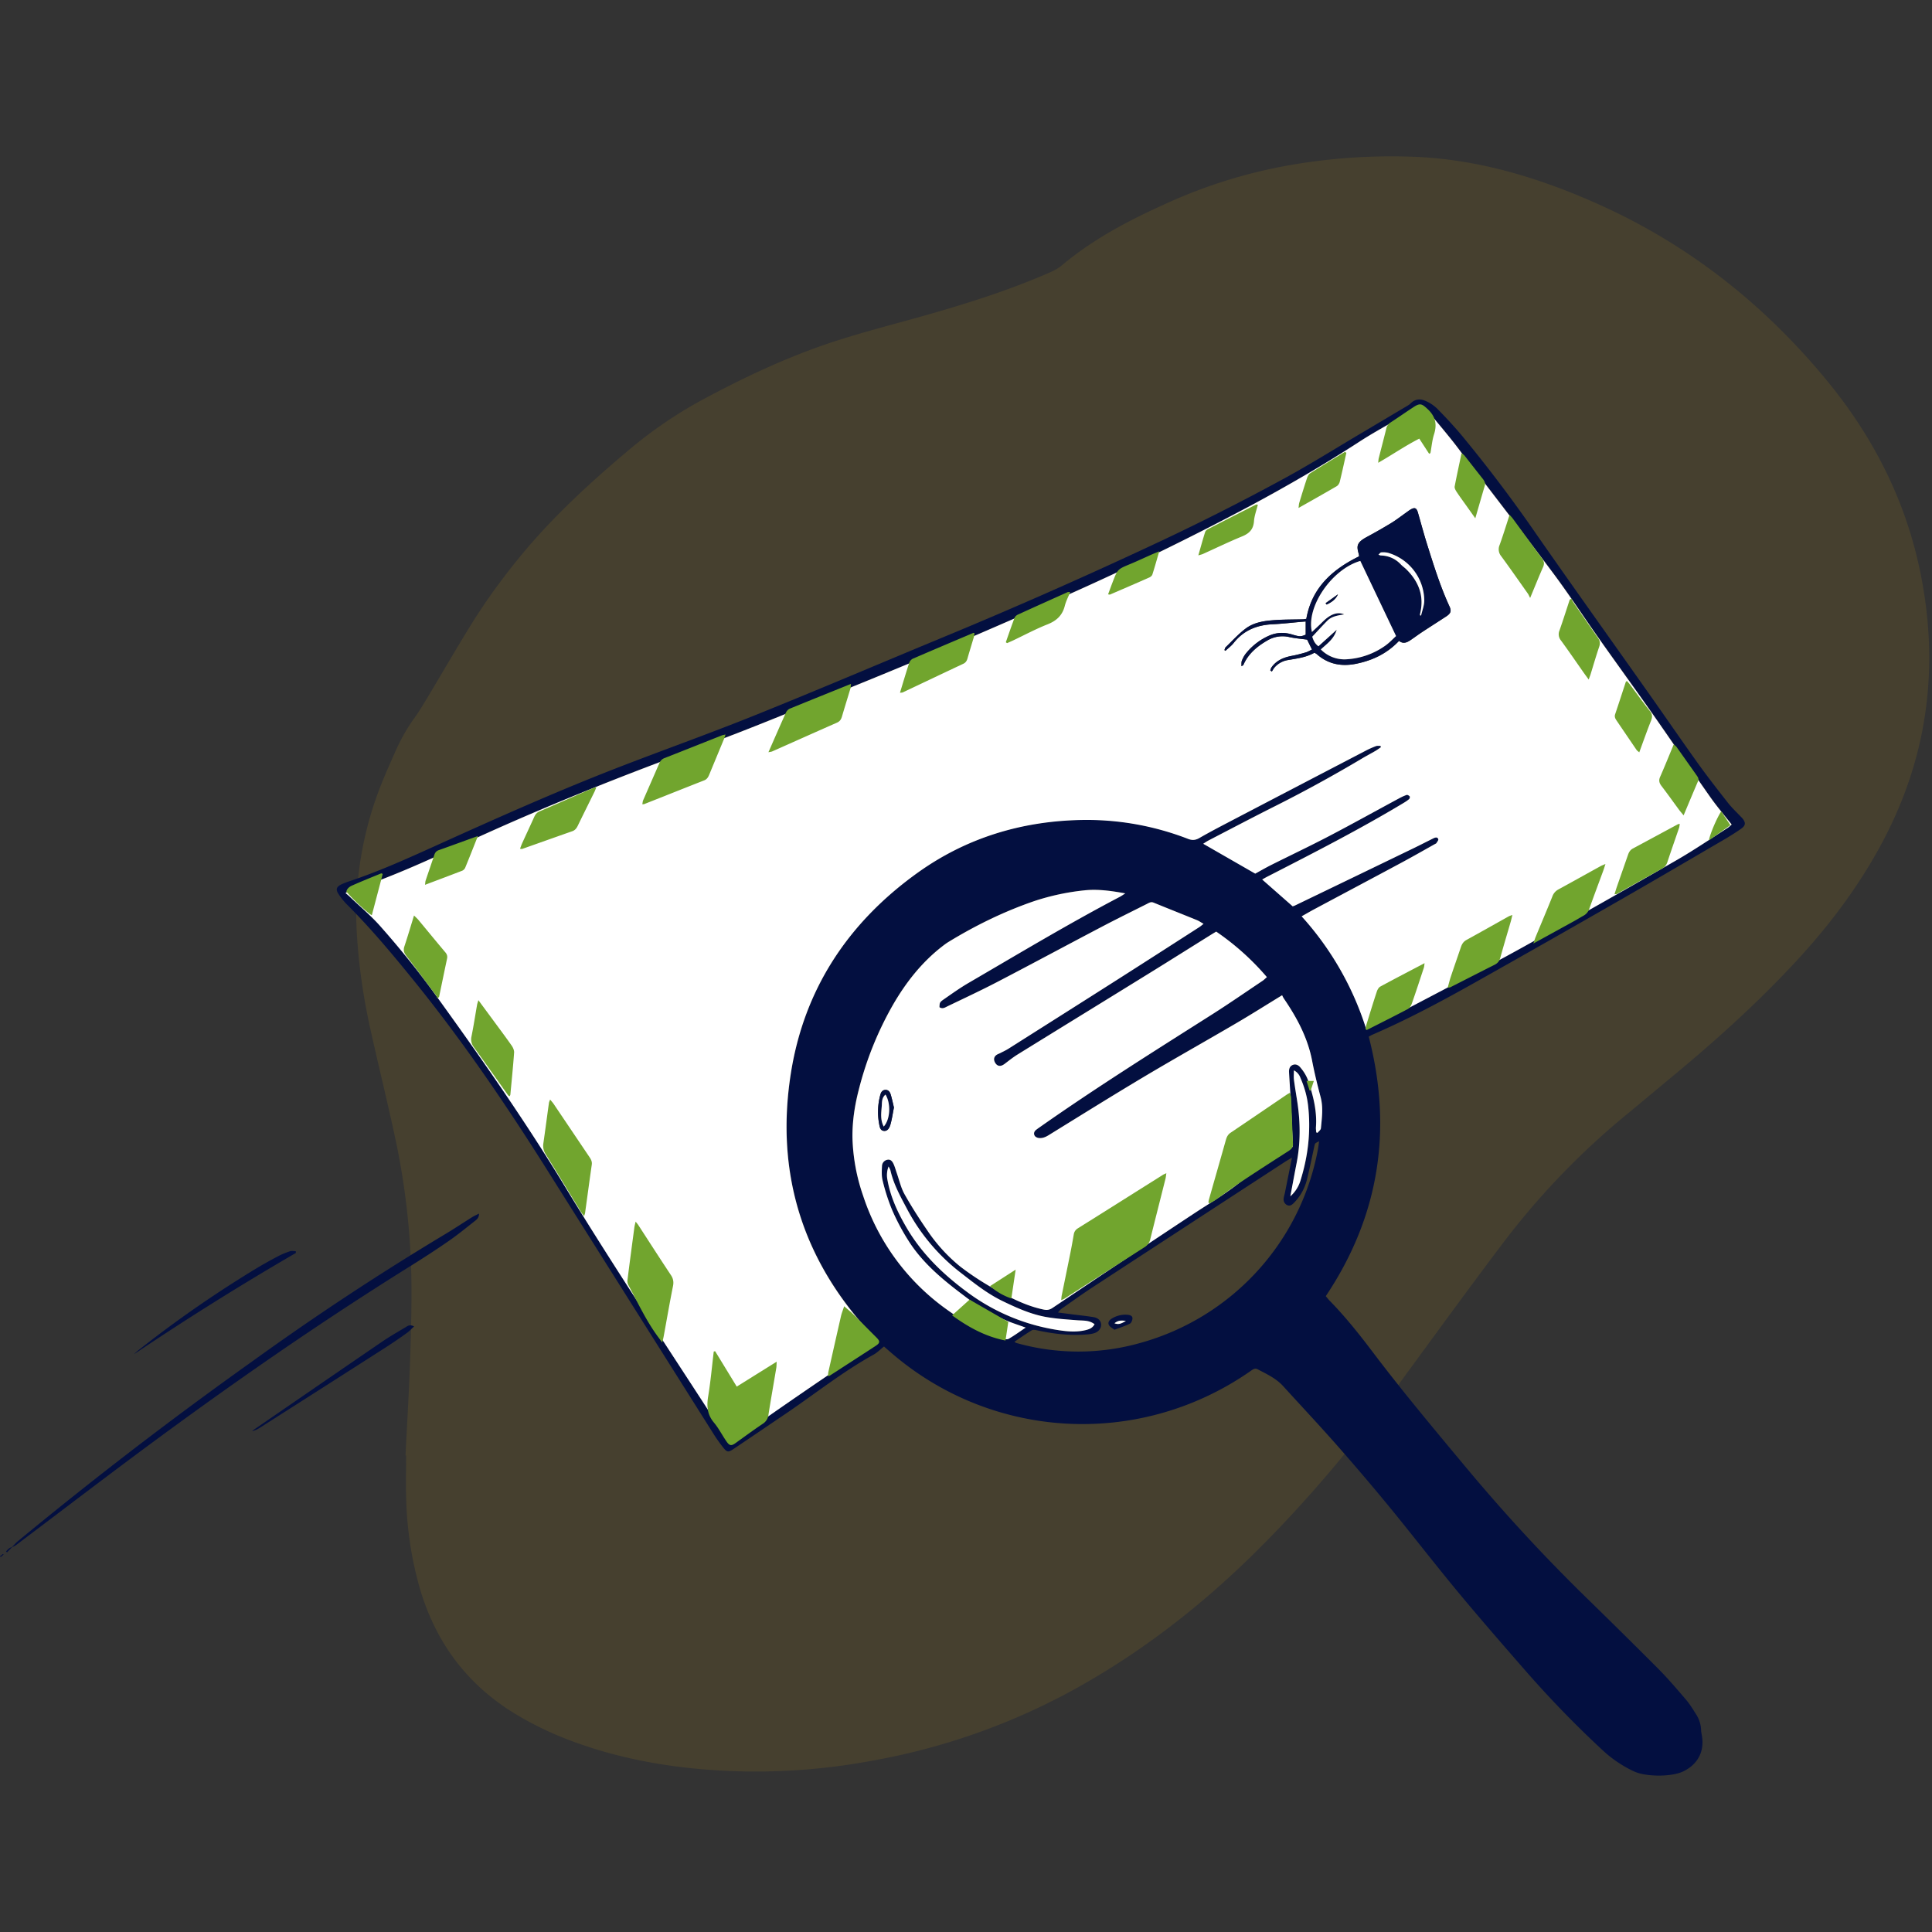 <svg xmlns="http://www.w3.org/2000/svg" id="adresse-postale" viewBox="0 0 500 500">
  <rect x="0" y="0" width="500" height="500" fill="#333333" stroke="none"/>
  <defs>
    <style>
      .cls-1{fill:#fff}.cls-2{fill:#71a52e}.cls-3{fill:#030f40}
    </style>
  </defs>
  <path id="secondary-color" fill="#f9bc13" d="M104.95 376.67c.4-8.16.9-16.32 1.18-24.49.25-7.34.45-14.69.33-22.03a189.91 189.91 0 0 0-4.47-36.95c-1.87-8.63-3.98-17.21-5.9-25.83a157.53 157.53 0 0 1-3.77-26.21 90.73 90.73 0 0 1 6.7-39.04c.99-2.46 2.08-4.87 3.15-7.3 1.38-3.14 3-6.14 5.03-8.93 1.26-1.74 2.37-3.6 3.48-5.45 3.75-6.25 7.39-12.57 11.23-18.77 3.84-6.2 8.13-12.09 12.77-17.73 8.36-10.17 18-19.01 28.02-27.45 6.01-5.06 12.5-9.5 19.43-13.22 11.16-5.99 22.63-11.34 34.71-15.2 7.94-2.54 16.04-4.56 24.05-6.86 10.51-3.02 20.93-6.36 30.96-10.77 1.1-.48 2.19-1.11 3.1-1.88 8-6.7 17.12-11.49 26.57-15.75a131.78 131.78 0 0 1 33.14-10.22 153.04 153.04 0 0 1 32.35-1.97c16.36.82 31.68 5.55 46.51 12.17 23.29 10.4 42.79 25.76 58.99 45.34 11.87 14.34 20.29 30.51 24.22 48.81 5.26 24.49 2.49 47.96-9.19 70.29-6.07 11.6-13.82 21.95-22.68 31.51-9.77 10.56-20.42 20.19-31.48 29.37-4.29 3.56-8.56 7.15-12.87 10.7a196.32 196.32 0 0 0-32.08 33.61c-8.78 11.64-17.35 23.44-25.97 35.2-11.59 15.79-24.07 30.82-38.05 44.57-14.5 14.26-30.5 26.52-48.45 36.14a170.92 170.92 0 0 1-51.02 17.48 163.8 163.8 0 0 1-36.46 2.51c-13.65-.62-27.01-2.8-39.89-7.51a86.28 86.28 0 0 1-15.51-7.42c-12.5-7.68-20.53-18.72-24.55-32.74a92.52 92.52 0 0 1-3.4-22.55c-.13-3.81-.02-7.62-.02-11.43h-.15Z" opacity=".1"/>
  <g id="invariable">
    <path d="M228.78 348.47c-.95.75-1.72 1.56-2.65 2.08-8.05 4.45-15.23 10.2-22.82 15.34-4.53 3.06-9.05 6.14-13.59 9.18-1.23.82-1.57.77-2.49-.37a37.13 37.13 0 0 1-2.5-3.5c-14.35-22.75-28.7-45.5-43.03-68.26-10.75-17.08-22.09-33.73-34.81-49.42-5.43-6.69-10.96-13.3-17.07-19.41a17.68 17.68 0 0 1-2.18-2.69c-.84-1.25-.58-1.95.81-2.59.55-.25 1.12-.47 1.7-.67 7.46-2.47 14.62-5.67 21.76-8.9 16.05-7.27 32.12-14.48 48.56-20.83 11.69-4.52 23.51-8.72 35.13-13.41 16.34-6.58 32.54-13.5 48.82-20.24a1315.14 1315.14 0 0 0 52.61-23.17 606.92 606.92 0 0 0 35.94-18.12c6.53-3.59 12.85-7.55 19.27-11.35l11.82-7.02c.33-.2.68-.39.94-.66 1.16-1.2 2.54-1.34 3.95-.69a9.95 9.95 0 0 1 2.88 1.88 116.6 116.6 0 0 1 6.39 6.95 366.46 366.46 0 0 1 19.38 25.64c9.79 14.05 19.76 27.97 29.63 41.96 4.11 5.82 8.14 11.7 12.29 17.49 2.48 3.45 5.1 6.81 7.73 10.15.95 1.21 2.09 2.27 3.15 3.39.15.16.32.31.46.47 1.02 1.21.95 1.96-.36 2.85a66.4 66.4 0 0 1-3.91 2.5c-9.2 5.37-18.39 10.77-27.64 16.07a4713.74 4713.74 0 0 1-37.31 21.2c-8.62 4.84-17.34 9.51-26.42 13.44-.3.13-.58.3-.99.52 6.19 23.96 2.78 46.38-11.12 67.16.34.4.67.84 1.04 1.22 3.99 4.07 7.53 8.52 10.97 13.06 7.82 10.36 16.17 20.31 24.48 30.28a447.19 447.19 0 0 0 30.56 33.11 1864.2 1864.2 0 0 1 18.98 18.75c2.53 2.54 4.86 5.29 7.19 8.01 1 1.17 1.81 2.51 2.63 3.81a8 8 0 0 1 1.28 4.06c.02.44.1.88.18 1.31.77 4.14-.98 7.55-4.81 9.39-3.07 1.47-9.68 1.43-12.77-.02a31.51 31.51 0 0 1-8.19-5.56 273.46 273.46 0 0 1-19.29-19.83c-6.03-6.91-12.06-13.82-17.91-20.87-6.07-7.31-11.86-14.84-17.89-22.19-4.45-5.42-9-10.76-13.64-16.03-4.53-5.14-9.22-10.13-13.83-15.2-1.83-2.02-4.25-3.12-6.59-4.36-.74-.4-1.25.02-1.8.4a75.85 75.85 0 0 1-13.43 7.51 75.63 75.63 0 0 1-79.91-12.44c-.58-.49-1.15-1-1.61-1.4Zm-1.41-1.31-.98-1.03c-18.3-19.16-25.78-41.9-21.74-68.08 3.39-21.98 14.82-39.25 32.76-52.15 12.65-9.08 26.99-13.44 42.54-13.73a72.54 72.54 0 0 1 27.56 4.9c1.09.42 1.95.34 2.93-.24 2.15-1.24 4.34-2.41 6.55-3.56 12.18-6.37 24.37-12.72 36.56-19.07.83-.43 1.69-.81 2.57-1.14.35-.13.78-.05 1.17-.07l.12.35c-.48.33-.94.68-1.44.97-1.19.7-2.42 1.33-3.6 2.04a360.33 360.33 0 0 1-23.4 12.77c-5.42 2.74-10.79 5.57-16.18 8.36-.5.26-.96.59-1.37.85l13.46 7.73c1.3-.71 2.72-1.54 4.2-2.28 4.98-2.5 10.03-4.88 14.96-7.46 6.02-3.14 11.95-6.45 17.93-9.67.68-.36 1.38-.71 2.1-.96.21-.07.61.17.79.38.1.12 0 .57-.16.71-.46.39-.97.72-1.49 1.03-11.46 6.89-23.36 12.96-35.25 19.06-.41.21-.81.45-1.28.71l7.89 6.94c.21-.07.37-.11.52-.18l31.02-14.98c1.64-.79 3.25-1.63 4.88-2.44.46-.23 1.04-.41 1.26.21.09.26-.31.71-.5 1.06-.05.08-.18.12-.28.17-2.84 1.59-5.66 3.21-8.53 4.75-7.54 4.05-15.09 8.06-22.64 12.09-1.1.59-2.18 1.22-3.41 1.91a78.53 78.53 0 0 1 16.68 29.08c3.9-1.89 7.67-3.6 11.33-5.52 9.78-5.13 19.58-10.23 29.25-15.58a2824.07 2824.07 0 0 0 39.79-22.53c4.49-2.58 8.79-5.52 13.17-8.31.4-.25.73-.6 1.07-.89-1.93-2.46-3.87-4.73-5.58-7.17-4.89-6.96-9.65-14.01-14.54-20.98-4.73-6.74-9.57-13.4-14.31-20.12-3.92-5.55-7.63-11.25-11.69-16.69-7.36-9.88-14.91-19.61-22.39-29.4-1.31-1.71-2.58-3.46-3.92-5.14a364.36 364.36 0 0 0-5.59-6.76c-.46-.54-1.03-1-1.58-1.45-.71-.58-1.39-.67-2.23-.04-1.1.82-2.34 1.47-3.52 2.17-3.66 2.16-7.42 4.17-10.98 6.49-9.22 6-18.73 11.5-28.42 16.69a754.23 754.23 0 0 1-47.5 23.15 1638.25 1638.25 0 0 1-58.39 24.84c-11.68 4.71-23.29 9.6-35.11 13.92-21.07 7.7-41.9 15.97-62.26 25.4-9.82 4.55-19.67 9.04-30 12.37-.23.07-.42.25-.72.44.43.38.77.65 1.09.95 2.75 2.63 5.71 5.08 8.19 7.95a237.75 237.75 0 0 1 12.93 15.96c12.05 16.64 23.86 33.45 34.55 51.04 12.91 21.25 26.77 41.88 40.23 62.78.83 1.29 1.77 2.51 2.6 3.68 12.63-9.1 25.41-17.67 38.34-26.32Zm63.88-115.96c-3.85-.71-7.31-1.17-10.79-.77a61.42 61.42 0 0 0-12.92 2.8 112.1 112.1 0 0 0-22.08 10.53c-.61.37-1.19.81-1.75 1.25-5.26 4.11-9.29 9.26-12.61 15a86.86 86.86 0 0 0-8.84 21.9 47.11 47.11 0 0 0-1.66 12.61 50 50 0 0 0 2.76 14.93 58.56 58.56 0 0 0 21.75 29.51 54.43 54.43 0 0 0 14.2 7.4c.53.18 1.28.35 1.7.12 1.47-.83 2.84-1.84 4.42-2.91-1.67-.6-3.08-1.06-4.46-1.6a48.9 48.9 0 0 1-11.44-6.61c-5.32-3.99-10.47-8.19-14.15-13.82a59.09 59.09 0 0 1-4.47-8.29 51.27 51.27 0 0 1-2.5-7.7c-.31-1.19-.23-2.52-.17-3.78.04-.81.54-1.48 1.41-1.64.88-.16 1.32.49 1.61 1.15.34.75.54 1.56.82 2.34.64 1.82 1.06 3.76 1.99 5.42a121.5 121.5 0 0 0 5.81 9.25 42.23 42.23 0 0 0 8.67 9.53 75.29 75.29 0 0 0 11.2 7.05c3.27 1.73 6.64 3.26 10.3 4.03.86.18 1.54.1 2.32-.42 12.16-8.15 24.31-16.3 36.52-24.37 4.56-3.01 9.31-5.74 13.44-9.37.58-.51 1.23-.94 1.88-1.35 3.07-1.96 6.16-3.9 9.23-5.85.49-.31 1.16-.47 1.12-1.27-.17-3.64-.31-7.28-.5-10.91-.14-2.64-.34-5.28-.48-7.92-.04-.74.14-1.47.9-1.82.85-.39 1.59.07 2.06.66.74.94 1.5 1.96 1.88 3.07 1.35 3.98 2.44 8.04 2.13 12.32-.03.46.05.92.07 1.38l.33.12c.3-.39.84-.76.88-1.18.25-2.68.65-5.36-.07-8.06a136.3 136.3 0 0 1-2.19-9.35c-1.14-6-3.94-11.21-7.33-16.17-.21-.31-.36-.67-.45-.85-4.18 2.56-7.96 4.95-11.82 7.21-7.96 4.66-16 9.17-23.92 13.89-8.3 4.95-16.49 10.07-24.72 15.14-.79.49-1.58.81-2.49.71-.38-.04-.88-.27-1.07-.57-.3-.49-.2-1.08.29-1.49.38-.31.8-.59 1.2-.88 14.47-10.16 29.44-19.55 44.36-29.02 4.43-2.81 8.74-5.8 13.1-8.72.39-.26.72-.61 1.13-.96a66.42 66.42 0 0 0-13.12-11.78l-1.08.65c-5.29 3.3-10.57 6.63-15.88 9.91-11.46 7.08-22.94 14.13-34.4 21.22-1.17.72-2.25 1.58-3.35 2.42-.62.47-1.31.78-1.97.33a2.07 2.07 0 0 1-.79-1.32c-.1-.8.47-1.3 1.19-1.6.1-.04.21-.08.3-.13.73-.38 1.5-.71 2.19-1.16 9.43-5.96 18.85-11.92 28.26-17.92 7.08-4.51 14.13-9.05 21.2-13.59.34-.22.64-.49 1.06-.82-.68-.39-1.18-.75-1.74-.97-3.73-1.52-7.48-2.99-11.2-4.52-.69-.28-1.17.06-1.7.33-3.89 1.96-7.81 3.89-11.67 5.91-8.99 4.72-17.94 9.54-26.95 14.23-4.26 2.22-8.61 4.24-12.94 6.33-.66.32-1.36.83-2.15.26.06-1.16.04-1.28 1.09-2.01 2.13-1.48 4.25-2.99 6.49-4.3 12.97-7.57 25.85-15.3 39.15-22.28.38-.2.72-.45 1.39-.88Zm43.12 68.39c-.85.51-1.37.8-1.86 1.12-16.56 10.79-33.12 21.58-49.67 32.39-2.77 1.81-5.46 3.75-8.18 5.65-.27.19-.47.49-.87.92l3.69.48c1.86.24 3.72.42 5.57.73 1.22.21 1.89.99 1.92 1.95.03.91-.64 1.82-1.73 2.18-.57.19-1.18.27-1.78.33-4.44.39-8.81-.12-13.14-1.07-.41-.09-.95-.2-1.26-.01-1.53.93-2.99 1.96-4.52 2.98.22.16.29.25.39.29a58.86 58.86 0 0 0 32.36-.03 64.16 64.16 0 0 0 45.83-50.29c.1-.57.16-1.15.26-1.85-1.08.52-1.06.52-1.23 1.3-.64 2.91-1.23 5.83-1.94 8.72a13.05 13.05 0 0 1-3.4 5.98c-.48.5-1.07.87-1.77.48a1.62 1.62 0 0 1-.83-1.68c.05-.49.22-.96.32-1.45l1.83-9.11Zm-51.09 43.13c-1.4-1.09-2.96-.91-4.48-1.03-2.68-.21-5.39-.37-8.04-.84-3.99-.71-7.67-2.37-11.3-4.13-3.9-1.89-7.27-4.58-10.67-7.21a50.81 50.81 0 0 1-14-16.54c-1.7-3.2-3.49-6.39-4.32-9.99-.09-.38-.33-.73-.5-1.09a6.3 6.3 0 0 0-.3 3.42c.8 4.53 2.72 8.61 5.02 12.52 3.93 6.67 9.36 11.93 15.55 16.51a52.58 52.58 0 0 0 23.71 9.91c2.4.36 4.82.57 7.23-.06.82-.23 1.56-.52 2.09-1.47Zm50.66-33.11a8.8 8.8 0 0 0 2.62-4.08 46.68 46.68 0 0 0 1.97-19.43 24.95 24.95 0 0 0-1.98-7.14 3.42 3.42 0 0 0-1.69-1.94c0 .99-.08 1.75.02 2.49.25 1.91.59 3.81.87 5.72.79 5.28.84 10.54-.19 15.8-.55 2.86-1.08 5.72-1.61 8.58ZM3.06 400.42c.54-.54 1.03-1.12 1.61-1.6a1069.63 1069.63 0 0 1 60.73-46.58 703.9 703.9 0 0 1 49.64-32.74c2.42-1.44 4.76-3.01 7.15-4.5.49-.31 1.03-.54 1.78-.92 0 1.13-.62 1.55-1.12 1.95-2.21 1.74-4.4 3.53-6.71 5.13-3.17 2.2-6.42 4.31-9.7 6.36-26.79 16.69-52.56 34.85-77.77 53.82-8.16 6.14-16.3 12.33-24.45 18.48-.34.26-.74.42-1.12.63l-.03-.03ZM107.17 343.28c-.7.64-1.2 1.2-1.79 1.63a122.25 122.25 0 0 1-5.33 3.65c-10.87 6.97-21.76 13.91-32.65 20.85-.64.41-1.31.77-2.13.97.16-.14.31-.3.49-.42 11.05-7.59 22.1-15.2 33.17-22.76 1.96-1.34 4.02-2.51 6.06-3.73.54-.33 1.1-.78 2.19-.18ZM76.58 324.26a746.37 746.37 0 0 0-41.91 26.22c.28-.27.55-.55.85-.8a301.14 301.14 0 0 1 30.43-21.18 112.1 112.1 0 0 1 6.06-3.41c.97-.51 2.01-.92 3.05-1.27.45-.15.99-.02 1.48-.02l.04.46ZM3.08 400.44l-1.27 1.32-.25-.26c.43-.43.8-.94 1.49-1.09l.03.03ZM0 402.77l.78-.61.14.16-.73.64-.18-.19Z" class="cls-3"/>
    <path d="M227.36 347.16a1368.83 1368.83 0 0 0-38.35 26.32c-.83-1.17-1.76-2.4-2.6-3.68-13.46-20.89-27.33-41.53-40.23-62.78-10.68-17.58-22.49-34.39-34.55-51.04a237.75 237.75 0 0 0-12.93-15.96c-2.48-2.87-5.45-5.32-8.19-7.95-.31-.3-.65-.57-1.09-.95.3-.19.49-.36.72-.44 10.33-3.33 20.18-7.82 30-12.37 20.36-9.44 41.19-17.7 62.26-25.4 11.82-4.32 23.44-9.21 35.11-13.92a1654.05 1654.05 0 0 0 58.39-24.84A754.23 754.23 0 0 0 323.4 131c9.69-5.2 19.2-10.7 28.42-16.69 3.56-2.31 7.32-4.33 10.98-6.49 1.19-.7 2.42-1.35 3.52-2.17.84-.62 1.51-.54 2.23.04.55.45 1.12.91 1.58 1.45 1.89 2.23 3.76 4.48 5.59 6.76 1.35 1.68 2.61 3.42 3.92 5.14 7.47 9.79 15.02 19.53 22.39 29.4 4.06 5.45 7.77 11.15 11.69 16.69 4.75 6.72 9.59 13.38 14.31 20.12 4.89 6.97 9.64 14.02 14.54 20.98 1.71 2.44 3.65 4.71 5.58 7.17-.34.29-.68.64-1.07.89-4.38 2.79-8.67 5.72-13.17 8.31a2881.6 2881.6 0 0 1-39.79 22.53c-9.66 5.35-19.46 10.44-29.25 15.58-3.66 1.92-7.43 3.63-11.33 5.52a78.53 78.53 0 0 0-16.68-29.08c1.23-.69 2.31-1.33 3.41-1.91 7.54-4.03 15.1-8.04 22.64-12.09 2.86-1.54 5.69-3.16 8.53-4.75.1-.05.23-.09.28-.17.2-.35.6-.79.5-1.06-.22-.62-.8-.43-1.26-.21-1.63.81-3.24 1.64-4.88 2.44-10.33 5-20.67 9.99-31.02 14.98-.15.07-.31.11-.52.18l-7.89-6.94c.47-.26.87-.5 1.28-.71 11.89-6.1 23.79-12.17 35.25-19.06.52-.31 1.03-.64 1.49-1.03.16-.13.26-.59.16-.71-.18-.21-.58-.45-.79-.38-.73.25-1.42.59-2.1.96-5.98 3.22-11.91 6.52-17.93 9.67-4.94 2.58-9.98 4.97-14.96 7.46-1.47.74-2.9 1.57-4.2 2.28l-13.46-7.73c.41-.26.88-.59 1.37-.85 5.39-2.8 10.77-5.62 16.18-8.36a357.72 357.72 0 0 0 23.4-12.77c1.18-.71 2.41-1.35 3.6-2.04.5-.29.96-.64 1.44-.97l-.12-.35c-.4.02-.82-.06-1.17.07-.88.33-1.74.71-2.57 1.14-12.19 6.35-24.38 12.7-36.56 19.07-2.2 1.15-4.4 2.32-6.55 3.56-.99.57-1.84.66-2.93.24a72.54 72.54 0 0 0-27.56-4.9c-15.56.29-29.9 4.64-42.54 13.73-17.94 12.89-29.38 30.17-32.76 52.15-4.03 26.18 3.44 48.92 21.74 68.08l.98 1.03Zm134.69-181.3c1.07.86 2.02.45 2.94-.16 1.06-.71 2.07-1.47 3.13-2.17 2.03-1.33 4.08-2.64 6.11-3.96 1.23-.8 1.45-1.41.89-2.61-2.36-5.13-4.03-10.5-5.73-15.87-.88-2.79-1.63-5.61-2.44-8.42-.35-1.23-.83-1.43-1.92-.78-.43.25-.81.57-1.22.85-1.26.89-2.49 1.85-3.8 2.65a140.98 140.98 0 0 1-6.32 3.61c-2.69 1.45-2.6 2.4-2.06 4.35.05.2.06.42.1.64-6.94 3.41-12.25 8.15-13.66 16.18-.33.05-.6.11-.86.12-2.32.06-4.64.03-6.95.18-2.77.17-5.59.5-7.87 2.2-1.89 1.41-3.49 3.2-5.19 4.84-.18.17-.22.49-.32.74l.26.19c.71-.67 1.52-1.26 2.12-2.02 2.58-3.28 6.02-4.66 10.09-4.85 2.48-.12 4.95-.41 7.42-.63l1.14-.09v3.42c-1.29.5-1.44.57-3.49-.05a8.41 8.41 0 0 0-5.83.23 15.83 15.83 0 0 0-6.14 4.66 7.25 7.25 0 0 0-1.05 1.86c-.16.39-.09.88-.13 1.44.32-.18.46-.2.49-.28 1.29-2.99 3.67-4.92 6.39-6.47a7.7 7.7 0 0 1 5.61-.76c1.43.31 2.91.42 4.52.64l1.26 2.57c-.57.26-1.08.59-1.64.75-1.16.34-2.34.65-3.53.87-2.13.4-4.03 1.16-5.32 3.01-.15.22-.21.5-.31.75l.4.32c.24-.37.44-.78.73-1.1a5.84 5.84 0 0 1 3.42-1.88c2.39-.4 4.8-.71 6.88-1.9.29.17.44.24.57.34 3.01 2.68 6.5 3.3 10.36 2.49 4.17-.88 7.85-2.6 10.97-5.89Z" class="cls-1"/>
    <path d="M291.24 231.2c-.67.43-1.01.67-1.38.87-13.3 6.98-26.18 14.72-39.15 22.28-2.24 1.3-4.36 2.82-6.49 4.3-1.06.74-1.04.86-1.09 2.01.79.57 1.49.06 2.15-.26 4.33-2.08 8.68-4.11 12.94-6.33 9.01-4.69 17.95-9.51 26.95-14.23 3.86-2.03 7.78-3.95 11.67-5.91.53-.27 1.01-.61 1.7-.33 3.73 1.52 7.47 3 11.2 4.52.55.22 1.05.58 1.74.97-.43.33-.73.6-1.06.82-7.06 4.54-14.12 9.08-21.2 13.59-9.41 5.99-18.83 11.95-28.26 17.92-.7.44-1.46.78-2.19 1.16l-.3.13c-.73.29-1.29.8-1.19 1.6.06.47.4 1.06.79 1.32.66.44 1.35.14 1.97-.33 1.09-.83 2.18-1.7 3.35-2.42 11.46-7.09 22.94-14.13 34.4-21.22 5.31-3.28 10.58-6.61 15.88-9.91l1.08-.65a66.7 66.7 0 0 1 13.12 11.78c-.41.35-.74.7-1.13.96-4.36 2.92-8.67 5.91-13.1 8.72-14.92 9.47-29.89 18.86-44.36 29.02-.41.29-.82.56-1.2.88-.5.41-.6 1-.29 1.49.19.3.68.53 1.07.57.9.1 1.7-.23 2.49-.71 8.22-5.07 16.42-10.19 24.72-15.14 7.92-4.72 15.97-9.23 23.92-13.89 3.86-2.26 7.63-4.65 11.82-7.21.09.18.24.53.45.85 3.39 4.96 6.19 10.17 7.33 16.17.6 3.14 1.37 6.26 2.19 9.35.71 2.7.32 5.38.07 8.06-.04.42-.57.79-.88 1.18l-.33-.12c-.03-.46-.11-.92-.07-1.38.31-4.28-.78-8.34-2.13-12.32a10.99 10.99 0 0 0-1.88-3.07c-.46-.59-1.21-1.05-2.06-.66-.76.35-.93 1.08-.9 1.82.14 2.64.34 5.28.48 7.92.19 3.64.33 7.27.5 10.91.04.8-.63.96-1.12 1.27-3.07 1.96-6.16 3.89-9.23 5.85-.65.42-1.3.85-1.88 1.35-4.13 3.62-8.88 6.36-13.44 9.37-12.21 8.06-24.37 16.22-36.52 24.37-.77.52-1.45.6-2.32.42-3.66-.77-7.04-2.3-10.3-4.03a73.69 73.69 0 0 1-11.2-7.05 42.5 42.5 0 0 1-8.67-9.53c-2.06-3-4.03-6.07-5.81-9.25-.93-1.66-1.35-3.6-1.99-5.42-.28-.78-.48-1.59-.82-2.34-.3-.66-.74-1.32-1.61-1.15a1.7 1.7 0 0 0-1.41 1.64c-.06 1.26-.14 2.58.17 3.78a51.27 51.27 0 0 0 2.5 7.7 58.07 58.07 0 0 0 4.47 8.29c3.68 5.62 8.84 9.83 14.15 13.82a48.49 48.49 0 0 0 11.44 6.61c1.38.54 2.79 1 4.46 1.6-1.58 1.06-2.95 2.07-4.42 2.91-.42.24-1.17.07-1.7-.12a54.43 54.43 0 0 1-14.2-7.4 58.46 58.46 0 0 1-21.75-29.51 49.64 49.64 0 0 1-2.76-14.93c-.07-4.28.59-8.49 1.66-12.61a86.94 86.94 0 0 1 8.84-21.9c3.32-5.73 7.35-10.88 12.61-15 .57-.44 1.14-.88 1.75-1.25 7-4.27 14.32-7.86 22.08-10.53a61.55 61.55 0 0 1 12.92-2.8c3.47-.39 6.93.07 10.78.78Zm-59.89 55.45c-.26-1.09-.5-2.27-.85-3.41-.19-.64-.6-1.23-1.41-1.17-.79.05-1.11.64-1.28 1.32a16.85 16.85 0 0 0-.32 7.34c.15.79.24 1.83 1.22 1.95 1.06.12 1.51-.87 1.74-1.69.39-1.37.58-2.78.89-4.34Z" class="cls-1"/>
    <path d="M283.27 342.71c-.53.96-1.27 1.25-2.1 1.47-2.41.63-4.83.43-7.23.06a52.7 52.7 0 0 1-23.71-9.91c-6.19-4.58-11.62-9.83-15.55-16.51-2.3-3.91-4.22-8-5.02-12.52a6.21 6.21 0 0 1 .3-3.42c.17.36.42.71.5 1.09.83 3.6 2.62 6.78 4.32 9.99a50.81 50.81 0 0 0 14 16.54c3.4 2.64 6.77 5.33 10.67 7.21 3.63 1.75 7.31 3.42 11.3 4.13 2.65.47 5.35.63 8.04.84 1.52.12 3.08-.06 4.48 1.03ZM333.94 309.6c.54-2.86 1.06-5.72 1.62-8.58 1.03-5.26.99-10.53.19-15.8-.29-1.91-.62-3.81-.87-5.72-.1-.74-.02-1.5-.02-2.49a3.42 3.42 0 0 1 1.69 1.94c1 2.28 1.69 4.65 1.98 7.14.76 6.62.01 13.09-1.97 19.43a8.8 8.8 0 0 1-2.62 4.08Z" class="cls-1"/>
    <path d="M362.06 165.86c-3.12 3.29-6.8 5.02-10.95 5.89-3.86.81-7.35.19-10.36-2.49-.12-.11-.28-.17-.57-.34-2.08 1.18-4.49 1.49-6.88 1.9a5.81 5.81 0 0 0-3.42 1.88c-.29.33-.49.73-.73 1.1l-.4-.32c.1-.25.16-.54.31-.75 1.29-1.85 3.19-2.61 5.32-3.01 1.19-.22 2.37-.53 3.53-.87.56-.16 1.08-.48 1.64-.75l-1.26-2.57c-1.61-.22-3.09-.33-4.52-.64a7.7 7.7 0 0 0-5.61.76c-2.72 1.55-5.11 3.48-6.39 6.47-.03.07-.17.1-.49.28.04-.57-.03-1.05.13-1.44.27-.66.6-1.32 1.05-1.86a15.9 15.9 0 0 1 6.14-4.66c1.9-.8 3.83-.83 5.83-.23 2.05.61 2.2.55 3.49.04v-3.42l-1.14.09c-2.47.22-4.94.51-7.42.63-4.07.19-7.51 1.57-10.09 4.85-.6.76-1.41 1.35-2.12 2.02a2.48 2.48 0 0 1-.26-.19c.1-.25.14-.57.32-.74 1.71-1.64 3.31-3.44 5.19-4.84 2.28-1.7 5.1-2.02 7.87-2.2 2.31-.14 4.63-.12 6.95-.18.26 0 .53-.07.86-.12 1.41-8.04 6.72-12.78 13.66-16.18-.03-.22-.04-.43-.1-.64-.54-1.95-.63-2.9 2.06-4.35 2.14-1.15 4.25-2.35 6.32-3.61 1.32-.8 2.54-1.76 3.8-2.65.41-.29.8-.6 1.22-.85 1.09-.64 1.56-.44 1.92.78.81 2.81 1.56 5.63 2.44 8.42 1.69 5.37 3.37 10.74 5.73 15.87.55 1.2.33 1.81-.89 2.61-2.03 1.33-4.08 2.63-6.11 3.96-1.06.7-2.08 1.46-3.13 2.17-.92.61-1.88 1.02-2.95.16Zm-16.14-2.85c-.74 2.46-2.55 3.61-4.11 5.07a8.53 8.53 0 0 0 6.82 2.54 19.12 19.12 0 0 0 9.98-3.6c1-.74 1.86-1.67 2.67-2.4l-9.25-19.44c-7.32 2.11-14.07 11.83-12.52 18.39l1.7-1.6c.85-.78 1.63-1.67 2.58-2.31 1.22-.82 2.59-1.28 4.07-.65-1.57.29-3.19.45-4.38 1.65-1.31 1.32-2.56 2.71-3.89 4.13.28.83.59 1.75 1.6 2.47l4.71-4.23Zm21.56-3.77.29.06c.29-1.32.84-2.64.82-3.96a13 13 0 0 0-9.37-12.27 5.36 5.36 0 0 0-1.79-.11c-.21.01-.4.34-.7.6.34.11.49.19.64.2 2.02.08 3.74.82 5.14 2.3.45.48 1.02.85 1.48 1.32 3.13 3.12 4.59 6.78 3.57 11.23-.05.2-.06.41-.09.62ZM231.35 286.64c-.31 1.55-.5 2.97-.89 4.34-.23.82-.68 1.82-1.74 1.69-.99-.12-1.07-1.16-1.22-1.95a16.7 16.7 0 0 1 .32-7.34c.17-.67.49-1.26 1.28-1.32.81-.05 1.21.53 1.41 1.17.35 1.14.58 2.31.85 3.41Zm-2.18-3.36c-1.02.88-.89 1.98-.97 2.97-.14 1.76-.42 3.56.51 5.31 1.67-1.82 1.91-5.91.46-8.27ZM288.42 344.14c-.48-.39-1.12-.68-1.41-1.18-.39-.67.06-1.3.65-1.67a6.61 6.61 0 0 1 4.25-1.01c.57.05 1.2.28 1.17.93-.02.47-.29 1.17-.66 1.35-1.22.61-2.53 1.02-4 1.58Zm2.96-2.27c-1.2-.2-2.04-.16-2.95.59 1.19.47 1.92-.05 2.95-.59Z" class="cls-3"/>
    <path d="m345.91 163.01-4.7 4.24c-1.01-.72-1.32-1.64-1.6-2.47 1.33-1.41 2.57-2.8 3.89-4.13 1.19-1.2 2.81-1.37 4.38-1.65-1.49-.63-2.86-.17-4.07.65-.95.64-1.73 1.53-2.58 2.31l-1.7 1.6c-1.55-6.56 5.2-16.28 12.52-18.39l9.25 19.44c-.81.74-1.67 1.67-2.67 2.4a19.12 19.12 0 0 1-9.98 3.6 8.53 8.53 0 0 1-6.82-2.54c1.55-1.46 3.35-2.61 4.1-5.07Zm-2.86-6.9.29.35c1.22-.58 2.32-1.29 2.92-2.65l-3.2 2.3ZM367.48 159.23c.03-.21.04-.42.09-.62 1.02-4.45-.44-8.11-3.57-11.23-.47-.47-1.03-.84-1.48-1.32a7.13 7.13 0 0 0-5.14-2.3c-.15 0-.3-.09-.64-.2.29-.26.48-.58.7-.6a5.36 5.36 0 0 1 1.79.11 13 13 0 0 1 9.37 12.27c.02 1.31-.53 2.64-.82 3.96l-.29-.06ZM229.17 283.28c1.45 2.36 1.21 6.45-.46 8.27-.93-1.74-.65-3.55-.51-5.31.07-.99-.05-2.09.97-2.97ZM291.38 341.87c-1.03.54-1.75 1.06-2.95.59.91-.74 1.74-.79 2.95-.59Z" class="cls-1"/>
    <path d="m343.06 156.11 3.2-2.3c-.59 1.36-1.7 2.07-2.92 2.65l-.29-.35Z" class="cls-3"/>
  </g>
  <g id="primary-color">
    <path d="M274.64 336.46c.05-.51.06-.88.14-1.24.76-3.73 1.53-7.46 2.28-11.2.3-1.51.57-3.03.83-4.55.12-.69.44-1.19 1.06-1.58 7.35-4.6 14.68-9.23 22.01-13.84.22-.14.47-.23.89-.43-.09.6-.12 1.03-.22 1.43-1.3 5.19-2.63 10.38-3.92 15.58a3.2 3.2 0 0 1-1.44 2.1c-6.93 4.43-13.84 8.89-20.76 13.34-.22.15-.49.23-.87.4ZM312.73 311.22c.05-.26.07-.52.14-.77 1.46-5.15 2.94-10.29 4.39-15.44.22-.77.52-1.4 1.23-1.87 4.85-3.27 9.68-6.56 14.52-9.85.22-.15.47-.27.85-.5.12.52.28.91.29 1.31.16 3.97.29 7.94.47 11.9.05 1.01-.5 1.46-1.24 1.94-3.94 2.53-7.89 5.06-11.79 7.66-2.38 1.59-4.68 3.31-7.03 4.96-.48.34-1.02.59-1.54.88a7.4 7.4 0 0 1-.29-.24ZM185.08 349.7l5.59 9.15 10.34-6.45c-.05.77-.04 1.18-.1 1.58-.67 4.03-1.39 8.04-2.02 12.07a3.2 3.2 0 0 1-1.46 2.41c-2.38 1.59-4.69 3.3-7.02 4.97-1.09.78-1.56.79-2.34-.31-1.14-1.62-2.03-3.44-3.3-4.95-1.72-2.06-1.92-4.22-1.5-6.76.64-3.86.98-7.76 1.45-11.64l.35-.07ZM164.5 316.15c.34.44.56.68.73.95 2.79 4.3 5.56 8.62 8.4 12.89.63.95.76 1.81.53 2.92-.87 4.32-1.61 8.67-2.41 13-.08.42-.19.83-.36 1.54l-1.21-1.64c-3.01-4.12-5.14-8.74-7.54-13.2a2.26 2.26 0 0 1-.26-1.24c.57-4.59 1.19-9.18 1.8-13.77.06-.41.18-.82.32-1.44ZM142.37 284.56c.37.46.67.77.91 1.13l9.26 13.74c.41.61.73 1.19.61 1.99-.6 4.15-1.15 8.31-1.73 12.47-.03.21-.12.41-.25.83-.35-.46-.62-.76-.83-1.1-3.02-4.95-6.02-9.91-9.07-14.84a4 4 0 0 1-.66-2.81c.51-3.5.96-7 1.45-10.5.03-.26.16-.5.31-.91ZM187.77 190.09c-.16.49-.23.75-.33.99l-3.86 9.32c-.28.68-.58 1.26-1.34 1.56-5.18 2.03-10.35 4.1-15.52 6.14-.1.04-.22.02-.49.04.08-.38.09-.74.22-1.04l4.17-9.54c.28-.64.64-1.09 1.33-1.36 4.98-1.95 9.94-3.93 14.91-5.9.2-.08.42-.1.91-.21ZM198.86 194.7c1.6-3.63 3.04-6.97 4.54-10.28.19-.41.59-.85 1-1.02 5.2-2.13 10.41-4.22 15.83-6.41-.06.53-.04.88-.14 1.2-.73 2.43-1.49 4.85-2.2 7.28-.22.74-.56 1.24-1.3 1.56-5.6 2.46-11.19 4.97-16.78 7.45-.19.08-.4.09-.94.2ZM415.49 223.59c-.28.87-.43 1.39-.62 1.89-1.18 3.21-2.38 6.4-3.53 9.62a3.17 3.17 0 0 1-1.51 1.87c-.77.42-1.52.89-2.29 1.32l-8.54 4.7-2.17 1.19c.3-.86.43-1.31.61-1.74 1.43-3.46 2.89-6.9 4.29-10.38a3.3 3.3 0 0 1 1.52-1.84c3.68-2.01 7.33-4.05 10.99-6.07.28-.16.59-.26 1.24-.55ZM123.81 258.85l4.04 5.48c1.54 2.09 3.1 4.17 4.58 6.29.35.5.66 1.21.62 1.79-.26 3.63-.63 7.26-.97 10.88-.01.14-.12.26-.2.45-.17-.13-.33-.2-.41-.33-2.95-4.13-5.87-8.29-8.84-12.41a3.26 3.26 0 0 1-.61-2.77c.55-2.7.96-5.43 1.44-8.15.05-.32.17-.62.35-1.24ZM391.4 236.79c-.17.72-.28 1.24-.43 1.75-.9 3.12-1.85 6.23-2.7 9.36-.24.88-.71 1.4-1.5 1.8-3.84 1.92-7.65 3.89-11.48 5.83-.12.06-.29.04-.62.07.27-.98.48-1.88.77-2.75.87-2.61 1.78-5.21 2.67-7.82.26-.75.65-1.35 1.39-1.76 3.67-2.02 7.31-4.08 10.96-6.12.23-.12.49-.19.95-.36ZM154.34 203.74c-.21.5-.33.85-.49 1.17-1.43 2.92-2.89 5.83-4.3 8.75-.33.67-.7 1.2-1.45 1.46-4.31 1.51-8.62 3.05-12.93 4.57-.13.05-.3-.01-.59-.03.2-.52.35-.97.54-1.4 1.03-2.26 2.08-4.5 3.1-6.76.3-.68.67-1.2 1.4-1.51 4.65-2 9.29-4.05 13.94-6.07.18-.08.39-.09.78-.18ZM417.82 231.45c.23-.71.41-1.33.62-1.94l2.89-8.29c.24-.7.58-1.27 1.28-1.64 3.89-2.08 7.77-4.19 11.66-6.28.09-.05.21-.03.46-.07-.07.38-.09.74-.2 1.06-1 2.92-2.03 5.84-3 8.77a2.88 2.88 0 0 1-1.39 1.74c-3.91 2.16-7.8 4.37-11.7 6.55-.12.07-.3.05-.61.09ZM390.68 133.23c.43.51.66.74.85 1 2.51 3.43 5 6.88 7.54 10.29.56.75.66 1.38.27 2.25-1.09 2.47-2.09 4.97-3.34 7.98-.29-.55-.4-.85-.58-1.11-2.3-3.25-4.57-6.51-6.92-9.71a2.79 2.79 0 0 1-.4-2.89c.9-2.49 1.67-5.02 2.58-7.8ZM232.91 179.29c.83-2.73 1.58-5.27 2.4-7.77.13-.41.54-.87.93-1.05 5.21-2.25 10.43-4.46 15.66-6.67.05-.02.11 0 .29.02-.05.36-.06.71-.16 1.05-.54 1.85-1.12 3.69-1.65 5.55-.18.62-.46 1.07-1.07 1.36-5.24 2.46-10.46 4.95-15.69 7.42-.14.06-.31.04-.71.09ZM113.21 258.34c-.15-.29-.26-.6-.46-.85-2.54-3.41-5.06-6.82-7.65-10.19-.61-.79-.75-1.48-.43-2.42.85-2.55 1.61-5.14 2.48-7.95.5.5.85.8 1.14 1.15 2.33 2.8 4.63 5.62 6.98 8.4.44.52.56 1.02.42 1.66-.7 3.29-1.37 6.58-2.06 9.88l-.43.33ZM369.85 117.42l-2.54-3.9c-3.6 1.82-6.94 4.14-10.64 6.25.07-.56.07-.88.15-1.19.65-2.57 1.33-5.13 1.96-7.71.17-.69.53-1.17 1.12-1.55 1.99-1.3 3.93-2.66 5.92-3.96 1.71-1.12 2.18-.86 3.66.52 2.02 1.89 2.47 3.93 1.65 6.51-.5 1.56-.63 3.24-.94 4.87 0 .03-.09.05-.35.17ZM353.38 266.34c.1-.47.18-.94.32-1.4.86-2.79 1.71-5.58 2.63-8.35.16-.48.49-1.05.9-1.27 3.72-2.02 7.49-3.97 11.45-6.05-.08.52-.09.87-.19 1.18-1.02 3.09-2.02 6.18-3.1 9.24-.19.53-.54 1.16-.99 1.41-3.54 1.88-7.13 3.66-10.7 5.48l-.31-.25ZM411.15 175.86c-.59-.81-.98-1.33-1.36-1.87-1.93-2.75-3.83-5.53-5.82-8.25a2.5 2.5 0 0 1-.37-2.59c.93-2.64 1.77-5.31 2.65-7.97l.44-.26c.14.29.25.61.43.88 2.13 3.09 4.24 6.18 6.41 9.25.53.74.65 1.4.35 2.3-.82 2.4-1.52 4.84-2.27 7.26l-.45 1.24ZM218.48 338.06c.98.87 1.71 1.45 2.37 2.1 2 1.97 3.96 3.98 5.95 5.96.99.98.99 1.42-.16 2.18-4.01 2.62-8.04 5.22-12.06 7.82-.04.02-.11 0-.29 0 .03-.36.02-.71.09-1.05 1.09-4.84 2.17-9.67 3.28-14.51.17-.73.46-1.43.81-2.5ZM435.71 211.01c-.52-.64-.88-1.04-1.2-1.47-1.5-2.04-2.97-4.11-4.51-6.12-.6-.78-.77-1.46-.35-2.4 1.2-2.72 2.3-5.47 3.5-8.35.32.27.57.4.71.6 1.76 2.47 3.5 4.94 5.25 7.42.32.45.6.88.33 1.51-1.22 2.82-2.4 5.66-3.72 8.81ZM421.04 176.23c.28.33.57.64.83.98 1.69 2.25 3.33 4.55 5.08 6.75.68.86.74 1.56.34 2.55-1.06 2.66-2.01 5.37-3.05 8.2-.29-.26-.56-.42-.72-.66l-5.12-7.53c-.35-.51-.63-.99-.4-1.68.94-2.77 1.83-5.55 2.75-8.33.03-.09.14-.14.29-.28ZM310.13 143.73c.62-2.17 1.15-4.12 1.76-6.04.1-.32.47-.62.79-.78 4.12-2.13 8.25-4.23 12.39-6.33.08-.04.21.01.46.03-.35 1.44-.9 2.85-1 4.29-.16 2.11-1.22 3.16-3.1 3.93-3.42 1.4-6.75 3.02-10.12 4.54-.28.12-.6.19-1.17.36ZM260.31 166.2c.74-2.11 1.47-4.23 2.26-6.32.13-.36.55-.69.92-.85 4.26-1.95 8.53-3.86 12.8-5.78.13-.06.3-.02.68-.04-.51 1.27-1.1 2.39-1.4 3.58-.62 2.46-2.12 3.86-4.47 4.79-3.07 1.21-6 2.79-8.98 4.2-.49.23-.99.44-1.49.66l-.32-.23ZM123.68 216.36c-1.19 2.99-2.21 5.6-3.28 8.19-.13.32-.46.66-.78.79-3.13 1.21-6.27 2.38-9.62 3.65.07-.52.06-.82.15-1.09.73-2.2 1.5-4.38 2.22-6.58.2-.62.51-1.06 1.15-1.29 3.26-1.16 6.51-2.35 10.16-3.67ZM348.44 117.18c-.56 2.5-1.1 5.01-1.71 7.5-.11.43-.43.95-.81 1.16-3.17 1.85-6.38 3.65-9.86 5.62.09-.66.09-1.01.19-1.33.64-2.11 1.28-4.22 1.98-6.31.16-.49.44-1.08.84-1.34 2.97-1.88 5.98-3.69 8.98-5.52l.39.21ZM260.95 342.1l-.73 4.83c-5.21-1.03-9.52-3.41-13.82-6.51l4.52-4.07 10.03 5.76ZM381.8 134.12l-2.51-3.53c-.8-1.12-1.62-2.23-2.37-3.38-.25-.39-.53-.92-.45-1.33.53-2.8 1.15-5.59 1.78-8.6.37.31.64.46.81.68 1.57 1.99 3.12 4 4.7 5.98.43.55.71 1.08.49 1.81-.79 2.64-1.54 5.29-2.44 8.37ZM300.01 142.69c-.65 2.23-1.18 4.13-1.78 6-.1.31-.47.62-.79.76-3.38 1.5-6.78 2.96-10.17 4.42-.08.04-.2-.02-.5-.05.41-1.1.79-2.16 1.2-3.22 1.27-3.31 1.29-3.28 4.53-4.63 1.93-.8 3.83-1.7 5.75-2.55l1.77-.75ZM99.05 226.16l-2.82 10.7c-1.11-.56-5.34-4.51-6.59-6.14.2-.8.85-1.27 1.54-1.57 2.46-1.09 4.95-2.09 7.44-3.11.11-.04.28.08.43.13ZM256.22 332.85l6.63-4.27-1.11 7.46a16.39 16.39 0 0 1-5.52-3.19ZM447.81 213.56l-5.53 3.93c.14-1.36 2.06-5.88 3.17-7.5l2.37 3.57ZM338.13 279.75h1.89l-.82 2.49h-.27l-.8-2.49Z" class="cls-2"/>
  </g>
</svg>